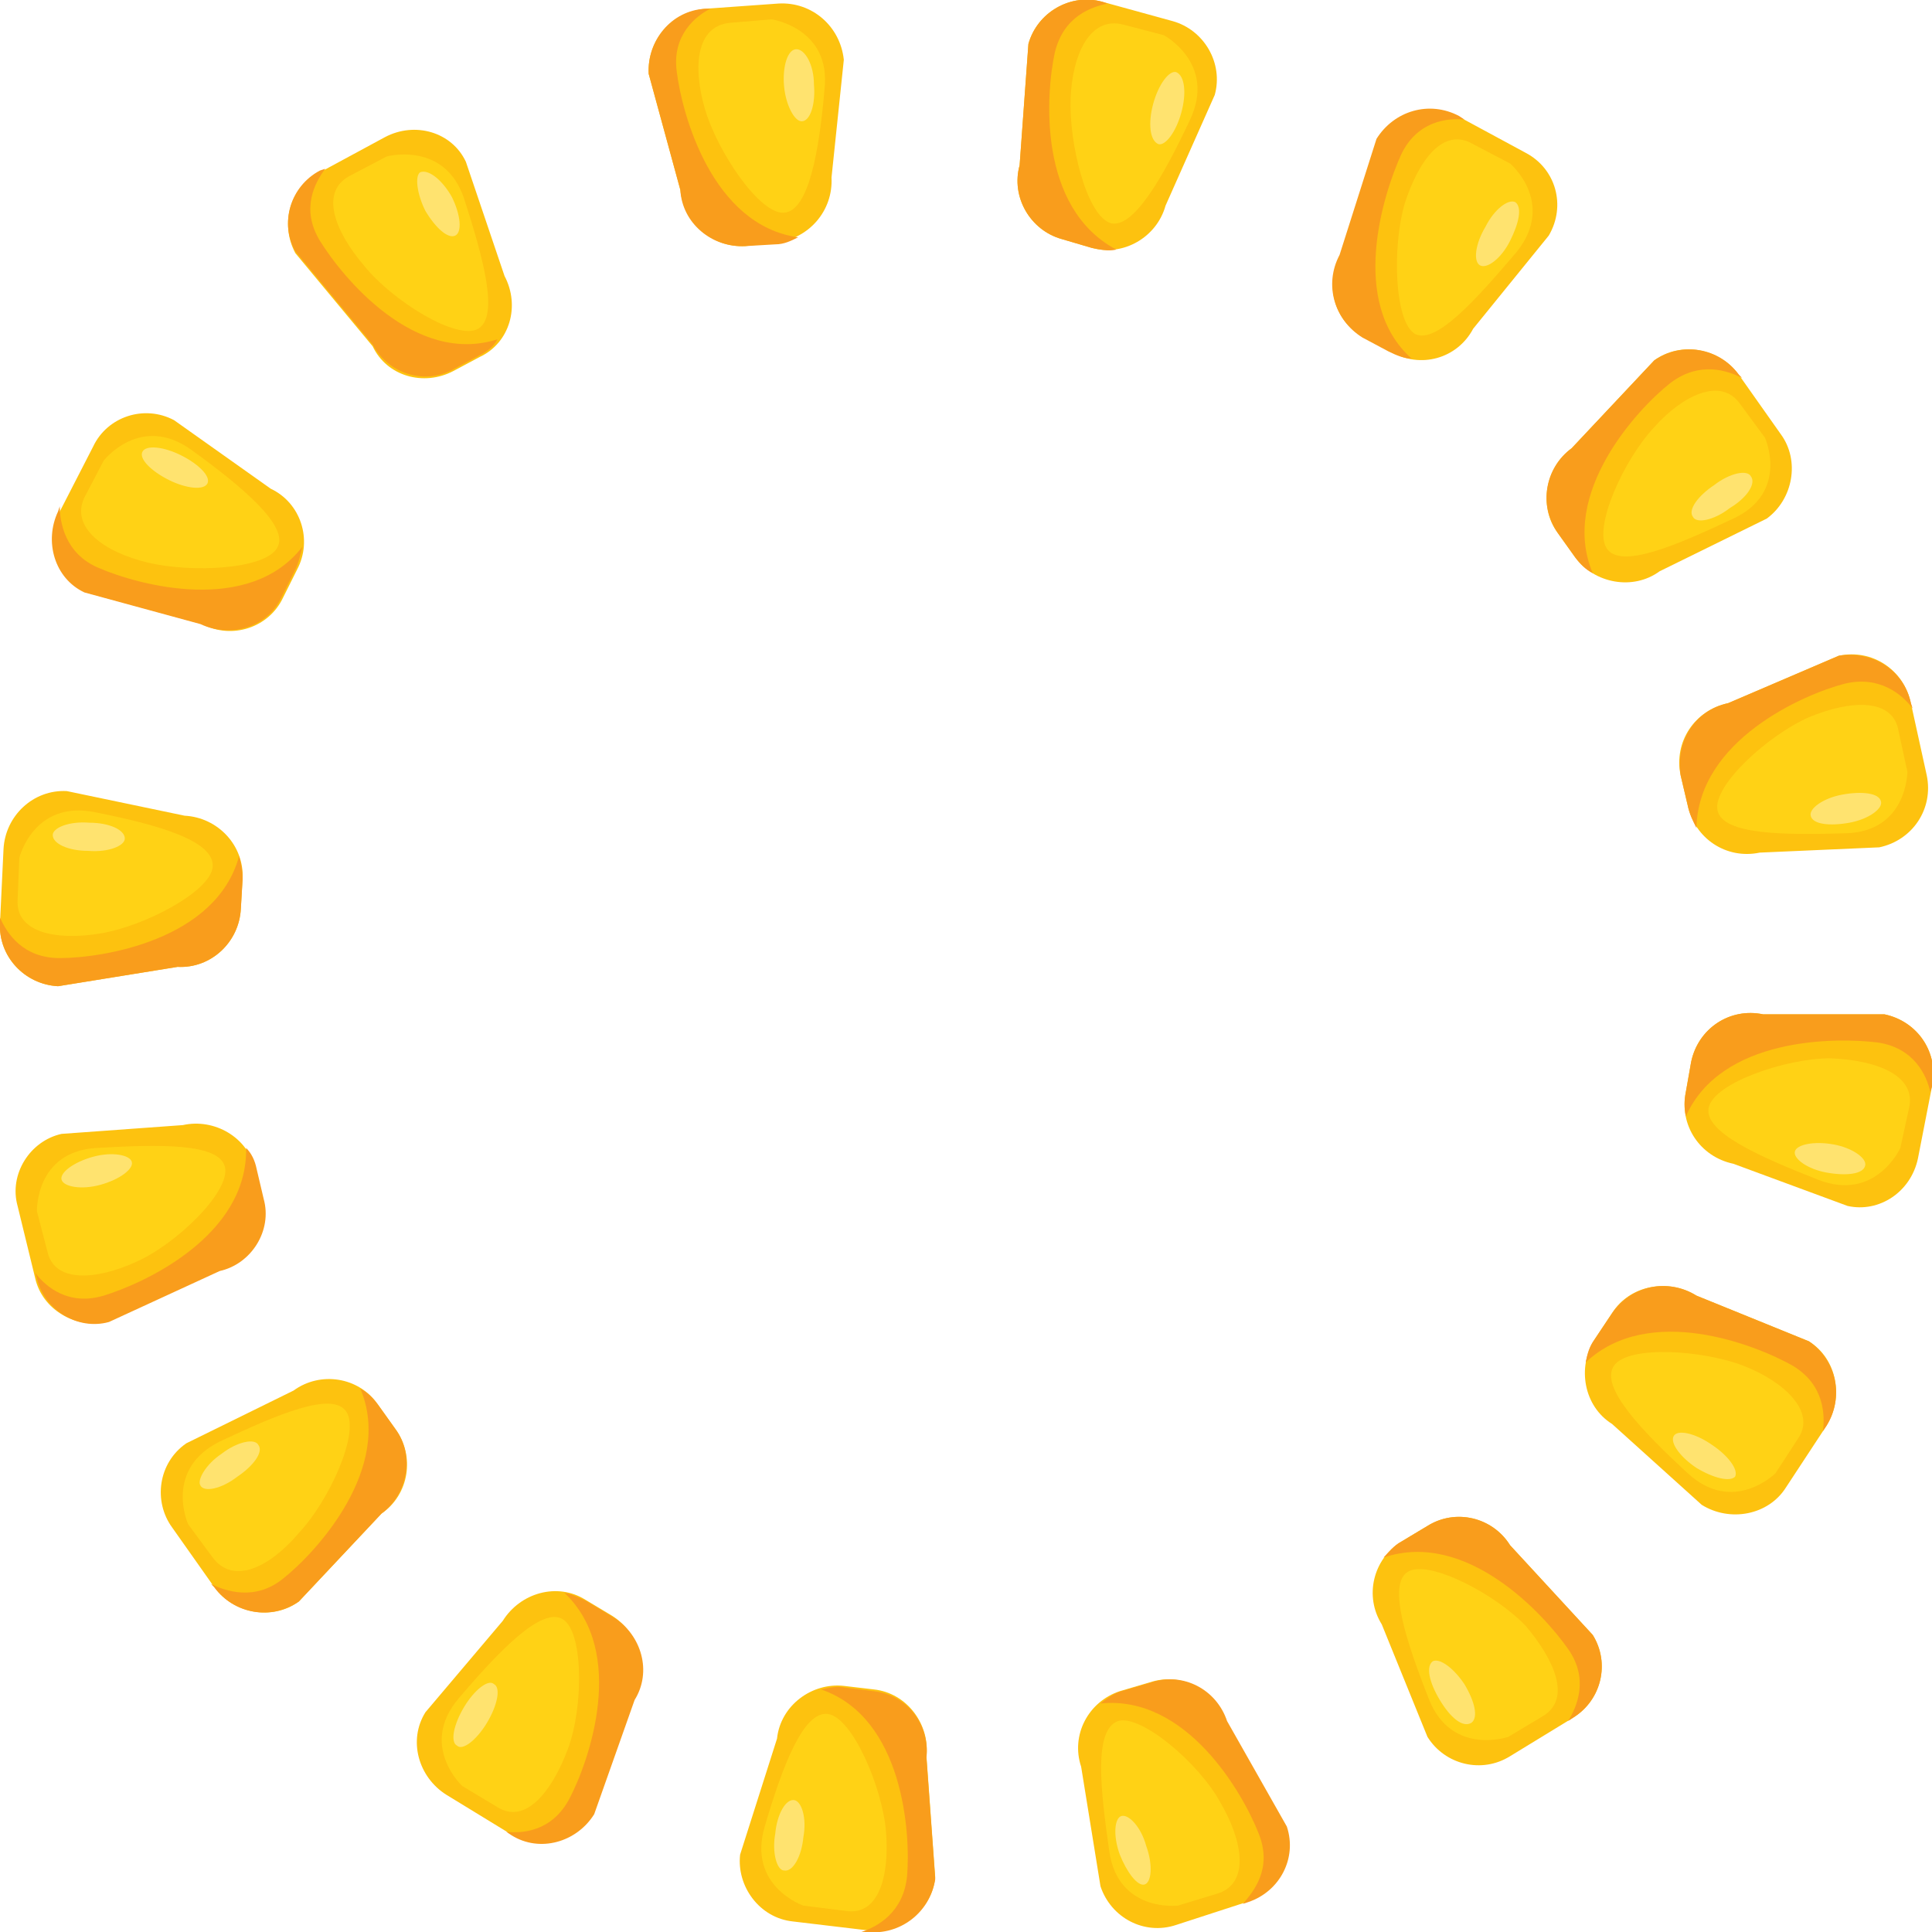 <?xml version="1.0" encoding="utf-8"?>
<!-- Generator: Adobe Illustrator 22.1.0, SVG Export Plug-In . SVG Version: 6.00 Build 0)  -->
<svg version="1.1" id="Layer_1" xmlns="http://www.w3.org/2000/svg" xmlns:xlink="http://www.w3.org/1999/xlink" x="0px" y="0px"
	 viewBox="0 0 109.9 109.9" style="enable-background:new 0 0 109.9 109.9;" xml:space="preserve">
<style type="text/css">
	.st0{fill:#FDC20F;}
	.st1{fill:#F99D1C;}
	.st2{fill:#FFD215;}
	.st3{fill:#FFE36F;}
</style>
<g>
	<g>
		<path class="st0" d="M10.5,46.4c1.9,0.1,3.4,1.7,3.3,3.6l-0.1,1.7c-0.1,1.9-1.7,3.4-3.6,3.3l-6.8,1.1C1.4,56-0.1,54.4,0,52.5
			l0.2-4.2c0.1-1.9,1.7-3.4,3.6-3.3L10.5,46.4z"/>
		<path class="st1" d="M3.4,54.5c-2.1,0-3-1.4-3.4-2.3l0,0.3c-0.1,1.9,1.4,3.5,3.3,3.6l6.8-1.1c1.9,0.1,3.5-1.4,3.6-3.3l0.1-1.7
			c0-0.5-0.1-0.9-0.2-1.3C12.3,53.5,5.8,54.5,3.4,54.5z"/>
		<path class="st2" d="M1,51.2l0.1-2.4c0,0,0.8-3.3,4.3-2.6c3.5,0.7,6.8,1.6,6.7,3.1c-0.1,1.4-3.9,3.4-6.4,3.8
			C3.3,53.5,0.9,53.1,1,51.2z"/>
		<path class="st3" d="M5.1,46.8c1.1,0,2,0.4,2,0.9c0,0.4-0.9,0.8-2.1,0.7c-1.1,0-2-0.4-2-0.9C3,47.1,3.9,46.7,5.1,46.8z"/>
	</g>
	<g>
		<path class="st0" d="M15.4,27.8c1.7,0.8,2.4,2.9,1.5,4.6L16.1,34c-0.8,1.7-2.9,2.4-4.6,1.5l-6.6-1.8c-1.7-0.8-2.4-2.9-1.5-4.6
			l1.9-3.7c0.8-1.7,2.9-2.4,4.6-1.5L15.4,27.8z"/>
		<path class="st1" d="M5.6,32.3c-1.9-0.8-2.2-2.6-2.2-3.5l-0.1,0.3c-0.8,1.7-0.2,3.8,1.5,4.6l6.6,1.8c1.7,0.8,3.8,0.2,4.6-1.5
			l0.8-1.6c0.2-0.4,0.3-0.9,0.4-1.3C14.2,35,7.9,33.3,5.6,32.3z"/>
		<path class="st2" d="M4.8,28.3l1.1-2.1c0,0,2.1-2.7,5-0.6c2.9,2.1,5.5,4.3,4.9,5.5c-0.6,1.3-4.9,1.5-7.4,0.9
			C5.9,31.4,4,30,4.8,28.3z"/>
		<path class="st3" d="M10.3,25.9c1,0.5,1.7,1.2,1.5,1.6c-0.2,0.4-1.2,0.3-2.2-0.2c-1-0.5-1.7-1.2-1.5-1.6
			C8.3,25.3,9.3,25.4,10.3,25.9z"/>
	</g>
	<g>
		<path class="st0" d="M28.7,15.7c0.9,1.7,0.3,3.8-1.4,4.6l-1.5,0.8c-1.7,0.9-3.8,0.3-4.6-1.4l-4.4-5.3c-0.9-1.7-0.3-3.8,1.4-4.6
			l3.7-2c1.7-0.9,3.8-0.3,4.6,1.4L28.7,15.7z"/>
		<path class="st1" d="M18.2,13.7c-1.1-1.8-0.3-3.3,0.3-4.1l-0.3,0.1c-1.7,0.9-2.3,3-1.4,4.6l4.4,5.3c0.9,1.7,3,2.3,4.6,1.4l1.5-0.8
			c0.4-0.2,0.8-0.5,1-0.9C23.6,20.8,19.5,15.8,18.2,13.7z"/>
		<path class="st2" d="M19.9,10L22,8.9c0,0,3.3-0.9,4.4,2.4c1.1,3.4,2,6.7,0.8,7.4c-1.2,0.7-4.9-1.6-6.5-3.6
			C19,13.1,18.2,10.9,19.9,10z"/>
		<path class="st3" d="M25.7,11.2c0.5,1,0.6,2,0.2,2.2c-0.4,0.2-1.1-0.4-1.7-1.4c-0.5-1-0.6-2-0.3-2.2C24.4,9.6,25.2,10.3,25.7,11.2
			z"/>
	</g>
	<g>
		<path class="st0" d="M47.3,10.1c0.1,1.9-1.3,3.5-3.2,3.7L42.4,14c-1.9,0.1-3.5-1.3-3.7-3.2l-1.8-6.6c-0.1-1.9,1.3-3.5,3.2-3.7
			l4.2-0.3c1.9-0.1,3.5,1.3,3.7,3.2L47.3,10.1z"/>
		<path class="st1" d="M38.5,4.1c-0.3-2.1,1.1-3.2,1.9-3.6l-0.3,0c-1.9,0.1-3.3,1.8-3.2,3.7l1.8,6.6c0.1,1.9,1.8,3.3,3.7,3.2
			l1.7-0.1c0.5,0,0.9-0.2,1.3-0.4C40.5,12.8,38.8,6.5,38.5,4.1z"/>
		<path class="st2" d="M41.5,1.3l2.4-0.2c0,0,3.4,0.5,3,4c-0.3,3.5-0.9,6.9-2.3,7c-1.4,0.1-3.8-3.5-4.5-5.9
			C39.4,3.8,39.6,1.5,41.5,1.3z"/>
		<path class="st3" d="M46.3,4.8c0.1,1.1-0.2,2.1-0.7,2.1c-0.4,0-0.9-0.9-1-2c-0.1-1.1,0.2-2.1,0.7-2.1C45.8,2.8,46.3,3.7,46.3,4.8z
			"/>
	</g>
	<g>
		<path class="st0" d="M66.3,11.7c-0.5,1.8-2.4,2.9-4.2,2.4l-1.7-0.5c-1.8-0.5-2.9-2.4-2.4-4.2l0.5-6.9c0.5-1.8,2.4-2.9,4.2-2.4
			l4,1.1c1.8,0.5,2.9,2.4,2.4,4.2L66.3,11.7z"/>
		<path class="st1" d="M60,3c0.5-2.1,2.1-2.6,3-2.8l-0.3-0.1c-1.8-0.5-3.7,0.6-4.2,2.4L58,9.4c-0.5,1.8,0.6,3.7,2.4,4.2l1.7,0.5
			c0.5,0.1,0.9,0.2,1.4,0.1C59,11.8,59.5,5.3,60,3z"/>
		<path class="st2" d="M63.9,1.4l2.3,0.6c0,0,3,1.6,1.5,4.8c-1.5,3.2-3.2,6.2-4.5,5.9c-1.4-0.4-2.4-4.6-2.3-7.1
			C61,3.1,62,0.9,63.9,1.4z"/>
		<path class="st3" d="M67.2,6.4c-0.3,1.1-0.9,1.9-1.3,1.8C65.4,8,65.3,7,65.6,5.9c0.3-1.1,0.9-1.9,1.3-1.8
			C67.4,4.3,67.5,5.3,67.2,6.4z"/>
	</g>
	<g>
		<path class="st0" d="M83.8,18.7c-0.9,1.7-3,2.3-4.7,1.3l-1.5-0.8c-1.7-0.9-2.3-3-1.3-4.7L78.4,8c0.9-1.7,3-2.3,4.7-1.3l3.7,2
			c1.7,0.9,2.3,3,1.3,4.7L83.8,18.7z"/>
		<path class="st1" d="M79.7,8.8c0.9-1.9,2.6-2.1,3.6-2L83,6.6c-1.7-0.9-3.7-0.3-4.7,1.3l-2.1,6.6c-0.9,1.7-0.3,3.7,1.3,4.7l1.5,0.8
			c0.4,0.2,0.9,0.4,1.3,0.4C76.7,17.2,78.7,11,79.7,8.8z"/>
		<path class="st2" d="M83.8,8.2l2.1,1.1c0,0,2.6,2.2,0.4,5C84,17,81.7,19.6,80.5,19c-1.2-0.7-1.3-5-0.6-7.4
			C80.7,9.1,82.1,7.2,83.8,8.2z"/>
		<path class="st3" d="M85.9,13.7c-0.5,1-1.3,1.6-1.7,1.4c-0.4-0.2-0.3-1.2,0.3-2.2c0.5-1,1.3-1.6,1.7-1.4
			C86.6,11.8,86.4,12.7,85.9,13.7z"/>
	</g>
	<g>
		<path class="st0" d="M94.4,32.5c-1.5,1.1-3.7,0.7-4.8-0.8l-1-1.4c-1.1-1.5-0.7-3.7,0.8-4.8l4.7-5c1.5-1.1,3.7-0.7,4.8,0.8l2.4,3.4
			c1.1,1.5,0.7,3.7-0.8,4.8L94.4,32.5z"/>
		<path class="st1" d="M95,21.8c1.7-1.3,3.3-0.7,4.1-0.3l-0.2-0.2c-1.1-1.5-3.2-1.9-4.8-0.8l-4.7,5c-1.5,1.1-1.9,3.2-0.8,4.8l1,1.4
			c0.3,0.4,0.6,0.7,1,0.9C88.7,28.1,93.1,23.3,95,21.8z"/>
		<path class="st2" d="M99,23l1.4,1.9c0,0,1.4,3.1-1.8,4.6c-3.2,1.5-6.4,2.9-7.2,1.7c-0.8-1.2,1-5.1,2.7-6.9
			C95.7,22.5,97.9,21.4,99,23z"/>
		<path class="st3" d="M98.4,28.9c-0.9,0.7-1.9,0.9-2.1,0.5c-0.3-0.4,0.3-1.2,1.2-1.8c0.9-0.7,1.9-0.9,2.1-0.5
			C99.9,27.5,99.4,28.3,98.4,28.9z"/>
	</g>
	<g>
		<path class="st0" d="M100.1,48.5c-1.9,0.4-3.7-0.8-4.1-2.7l-0.4-1.7c-0.4-1.9,0.8-3.7,2.7-4.1l6.3-2.7c1.9-0.4,3.7,0.8,4.1,2.7
			l0.9,4.1c0.4,1.9-0.8,3.7-2.7,4.1L100.1,48.5z"/>
		<path class="st1" d="M104.9,38.9c2-0.5,3.3,0.6,3.9,1.4l-0.1-0.3c-0.4-1.9-2.2-3-4.1-2.7L98.3,40c-1.9,0.4-3,2.2-2.7,4.1l0.4,1.7
			c0.1,0.5,0.3,0.9,0.5,1.3C96.6,42.1,102.6,39.5,104.9,38.9z"/>
		<path class="st2" d="M108,41.6l0.5,2.3c0,0,0,3.4-3.5,3.5c-3.5,0.1-7,0.1-7.3-1.3c-0.3-1.4,2.9-4.3,5.2-5.3
			C105.3,39.8,107.7,39.7,108,41.6z"/>
		<path class="st3" d="M105.2,46.8c-1.1,0.2-2.1,0.1-2.2-0.4c-0.1-0.4,0.7-1,1.8-1.2c1.1-0.2,2.1-0.1,2.2,0.4
			C107.1,46,106.3,46.6,105.2,46.8z"/>
	</g>
	<g>
		<path class="st0" d="M98.6,66.2c-1.9-0.4-3.1-2.2-2.7-4.1l0.3-1.7c0.4-1.9,2.2-3.1,4.1-2.7l6.9,0c1.9,0.4,3.1,2.2,2.7,4.1
			l-0.8,4.1c-0.4,1.9-2.2,3.1-4,2.7L98.6,66.2z"/>
		<path class="st1" d="M106.8,59.3c2.1,0.3,2.8,1.9,3,2.8l0.1-0.3c0.4-1.9-0.8-3.7-2.7-4.1l-6.9,0c-1.9-0.4-3.7,0.8-4.1,2.7
			l-0.3,1.7c-0.1,0.5-0.1,0.9,0,1.4C97.9,59,104.4,59,106.8,59.3z"/>
		<path class="st2" d="M108.6,63l-0.5,2.3c0,0-1.4,3.1-4.7,1.8c-3.3-1.3-6.5-2.7-6.2-4.1c0.3-1.4,4.4-2.8,6.9-2.8
			C106.8,60.3,109,61.2,108.6,63z"/>
		<path class="st3" d="M103.9,66.7c-1.1-0.2-1.9-0.8-1.8-1.2c0.1-0.4,1.1-0.6,2.2-0.4c1.1,0.2,1.9,0.8,1.8,1.2
			C106,66.8,105,66.9,103.9,66.7z"/>
	</g>
	<g>
		<path class="st0" d="M91.7,81c-1.6-1-2-3.2-1-4.8l1-1.5c1-1.6,3.2-2,4.8-1l6.4,2.6c1.6,1,2,3.2,1,4.8l-2.3,3.5c-1,1.6-3.2,2-4.8,1
			L91.7,81z"/>
		<path class="st1" d="M102,77.7c1.8,1.1,1.8,2.8,1.7,3.7l0.2-0.3c1-1.6,0.6-3.7-1-4.8l-6.4-2.6c-1.6-1-3.7-0.6-4.8,1l-1,1.5
			c-0.3,0.4-0.4,0.8-0.5,1.3C93.8,74.1,99.9,76.5,102,77.7z"/>
		<path class="st2" d="M102.3,81.8l-1.3,2c0,0-2.4,2.4-5,0c-2.6-2.4-5-4.9-4.2-6.1c0.8-1.2,5.1-0.9,7.4,0
			C101.5,78.6,103.3,80.3,102.3,81.8z"/>
		<path class="st3" d="M96.5,83.5c-0.9-0.6-1.5-1.4-1.3-1.8c0.2-0.4,1.2-0.2,2.2,0.5c0.9,0.6,1.5,1.4,1.3,1.8
			C98.4,84.3,97.5,84.1,96.5,83.5z"/>
	</g>
	<g>
		<g>
			<path class="st0" d="M78.6,92.4c-1-1.6-0.5-3.7,1.1-4.7l1.5-0.9c1.6-1,3.7-0.5,4.7,1.1l4.7,5.1c1,1.6,0.5,3.7-1.1,4.7l-3.6,2.2
				c-1.6,1-3.7,0.5-4.7-1.1L78.6,92.4z"/>
			<path class="st1" d="M89.2,93.8c1.2,1.7,0.5,3.3,0,4.1l0.3-0.2c1.6-1,2.1-3.1,1.1-4.7l-4.7-5.1c-1-1.6-3.1-2.1-4.7-1.1l-1.5,0.9
				c-0.4,0.2-0.7,0.6-1,0.9C83.4,87,87.8,91.8,89.2,93.8z"/>
			<path class="st2" d="M87.8,97.6l-2,1.2c0,0-3.2,1.1-4.5-2.1c-1.3-3.3-2.4-6.6-1.2-7.3c1.2-0.7,5,1.3,6.7,3.1
				C88.4,94.4,89.4,96.6,87.8,97.6z"/>
			<path class="st3" d="M81.9,96.7c-0.6-1-0.8-1.9-0.4-2.2c0.4-0.2,1.2,0.4,1.8,1.3c0.6,1,0.8,1.9,0.4,2.2
				C83.2,98.3,82.5,97.7,81.9,96.7z"/>
		</g>
		<g>
			<path class="st0" d="M61.5,100.5c-0.6-1.8,0.4-3.7,2.2-4.3l1.7-0.5c1.8-0.6,3.7,0.4,4.3,2.2l3.4,6c0.6,1.8-0.4,3.7-2.2,4.3
				l-4,1.3c-1.8,0.6-3.7-0.4-4.3-2.2L61.5,100.5z"/>
			<path class="st1" d="M71.6,104.3c0.8,2-0.3,3.3-0.9,4l0.3-0.1c1.8-0.6,2.8-2.5,2.2-4.3l-3.4-6c-0.6-1.8-2.5-2.8-4.3-2.2l-1.7,0.5
				c-0.4,0.1-0.8,0.4-1.2,0.7C67.5,96.4,70.7,102,71.6,104.3z"/>
			<path class="st2" d="M69.3,107.7l-2.3,0.7c0,0-3.4,0.4-3.9-3.1c-0.5-3.5-0.9-6.9,0.5-7.4c1.3-0.4,4.6,2.4,5.8,4.6
				C70.7,104.7,71.1,107.1,69.3,107.7z"/>
			<path class="st3" d="M63.7,105.5c-0.4-1.1-0.3-2.1,0.1-2.2c0.4-0.1,1.1,0.6,1.4,1.7c0.4,1.1,0.3,2.1-0.1,2.2
				C64.7,107.3,64.1,106.5,63.7,105.5z"/>
		</g>
		<g>
			<path class="st0" d="M44.2,98.9c0.2-1.9,2-3.2,3.8-3l1.7,0.2c1.9,0.2,3.2,2,3,3.8l0.5,6.9c-0.2,1.9-2,3.2-3.9,3l-4.2-0.5
				c-1.9-0.2-3.2-2-3-3.8L44.2,98.9z"/>
			<path class="st1" d="M51.6,106.7c-0.2,2.1-1.7,2.9-2.6,3.2l0.3,0c1.9,0.2,3.6-1.1,3.9-3l-0.5-6.9c0.2-1.9-1.1-3.6-3-3.8L48.1,96
				c-0.5-0.1-0.9,0-1.4,0.1C51.4,97.7,51.8,104.3,51.6,106.7z"/>
			<path class="st2" d="M48.1,108.7l-2.4-0.3c0,0-3.2-1.1-2.2-4.5c1-3.4,2.2-6.6,3.6-6.4c1.4,0.2,3.1,4.2,3.3,6.7
				C50.6,106.7,50,109,48.1,108.7z"/>
			<path class="st3" d="M44.1,104.3c0.1-1.1,0.6-2,1.1-1.9c0.4,0.1,0.7,1,0.5,2.1c-0.1,1.1-0.6,2-1.1,1.9
				C44.2,106.4,43.9,105.4,44.1,104.3z"/>
		</g>
		<g>
			<path class="st0" d="M28.6,92.2c1-1.6,3.1-2.2,4.7-1.2l1.5,0.9c1.6,1,2.2,3.1,1.2,4.7l-2.3,6.5c-1,1.6-3.1,2.2-4.7,1.2l-3.6-2.2
				c-1.6-1-2.2-3.1-1.2-4.7L28.6,92.2z"/>
			<path class="st1" d="M32.4,102.3c-1,1.9-2.7,2-3.6,1.9l0.3,0.2c1.6,1,3.7,0.4,4.7-1.2l2.3-6.5c1-1.6,0.4-3.7-1.2-4.7l-1.5-0.9
				c-0.4-0.2-0.8-0.4-1.3-0.5C35.7,94,33.5,100.2,32.4,102.3z"/>
			<path class="st2" d="M28.3,102.8l-2-1.2c0,0-2.5-2.3-0.2-5c2.3-2.7,4.7-5.2,5.9-4.5c1.2,0.7,1.2,5,0.3,7.4
				C31.4,101.9,29.9,103.8,28.3,102.8z"/>
			<path class="st3" d="M26.4,97.1c0.6-1,1.4-1.6,1.7-1.3c0.4,0.2,0.2,1.2-0.4,2.2c-0.6,1-1.4,1.6-1.7,1.3
				C25.6,99.1,25.8,98.1,26.4,97.1z"/>
		</g>
		<g>
			<path class="st0" d="M16.7,79.1c1.5-1.1,3.7-0.8,4.8,0.8l1,1.4c1.1,1.5,0.8,3.7-0.8,4.8l-4.7,5c-1.5,1.1-3.7,0.7-4.8-0.8
				l-2.4-3.4c-1.1-1.5-0.8-3.7,0.8-4.8L16.7,79.1z"/>
			<path class="st1" d="M16.1,89.8c-1.6,1.3-3.3,0.7-4.1,0.3l0.2,0.2c1.1,1.5,3.2,1.9,4.8,0.8l4.7-5c1.5-1.1,1.9-3.3,0.8-4.8l-1-1.4
				c-0.3-0.4-0.6-0.7-1-0.9C22.4,83.5,18,88.3,16.1,89.8z"/>
			<path class="st2" d="M12.1,88.6l-1.4-1.9c0,0-1.4-3.1,1.8-4.7c3.2-1.5,6.4-2.9,7.2-1.7c0.8,1.2-1,5.1-2.7,6.9
				C15.4,89.1,13.3,90.2,12.1,88.6z"/>
			<path class="st3" d="M12.6,82.7c0.9-0.7,1.9-0.9,2.1-0.5c0.3,0.4-0.3,1.2-1.2,1.8c-0.9,0.7-1.9,0.9-2.1,0.5
				C11.2,84.2,11.7,83.3,12.6,82.7z"/>
		</g>
		<g>
			<path class="st0" d="M10.4,64c1.8-0.4,3.7,0.7,4.1,2.5l0.4,1.7c0.5,1.8-0.7,3.7-2.5,4.1l-6.3,2.9c-1.8,0.4-3.7-0.7-4.1-2.5
				l-1-4.1c-0.5-1.8,0.7-3.7,2.5-4.1L10.4,64z"/>
			<path class="st1" d="M5.9,73.7c-2,0.6-3.3-0.5-3.9-1.3l0.1,0.3c0.4,1.8,2.3,3,4.1,2.5l6.3-2.9c1.8-0.4,3-2.3,2.5-4.1l-0.4-1.7
				c-0.1-0.5-0.3-0.9-0.6-1.2C14.1,70.3,8.2,73,5.9,73.7z"/>
			<path class="st2" d="M2.7,71.2l-0.6-2.3c0,0-0.1-3.4,3.4-3.6c3.5-0.2,7-0.3,7.3,1.1c0.3,1.4-2.8,4.4-5.1,5.4
				C5.5,72.8,3.1,73,2.7,71.2z"/>
			<path class="st3" d="M5.3,65.8c1.1-0.3,2.1-0.1,2.2,0.3c0.1,0.4-0.7,1-1.8,1.3c-1.1,0.3-2.1,0.1-2.2-0.3
				C3.4,66.7,4.2,66.1,5.3,65.8z"/>
		</g>
	</g>
</g>
</svg>
